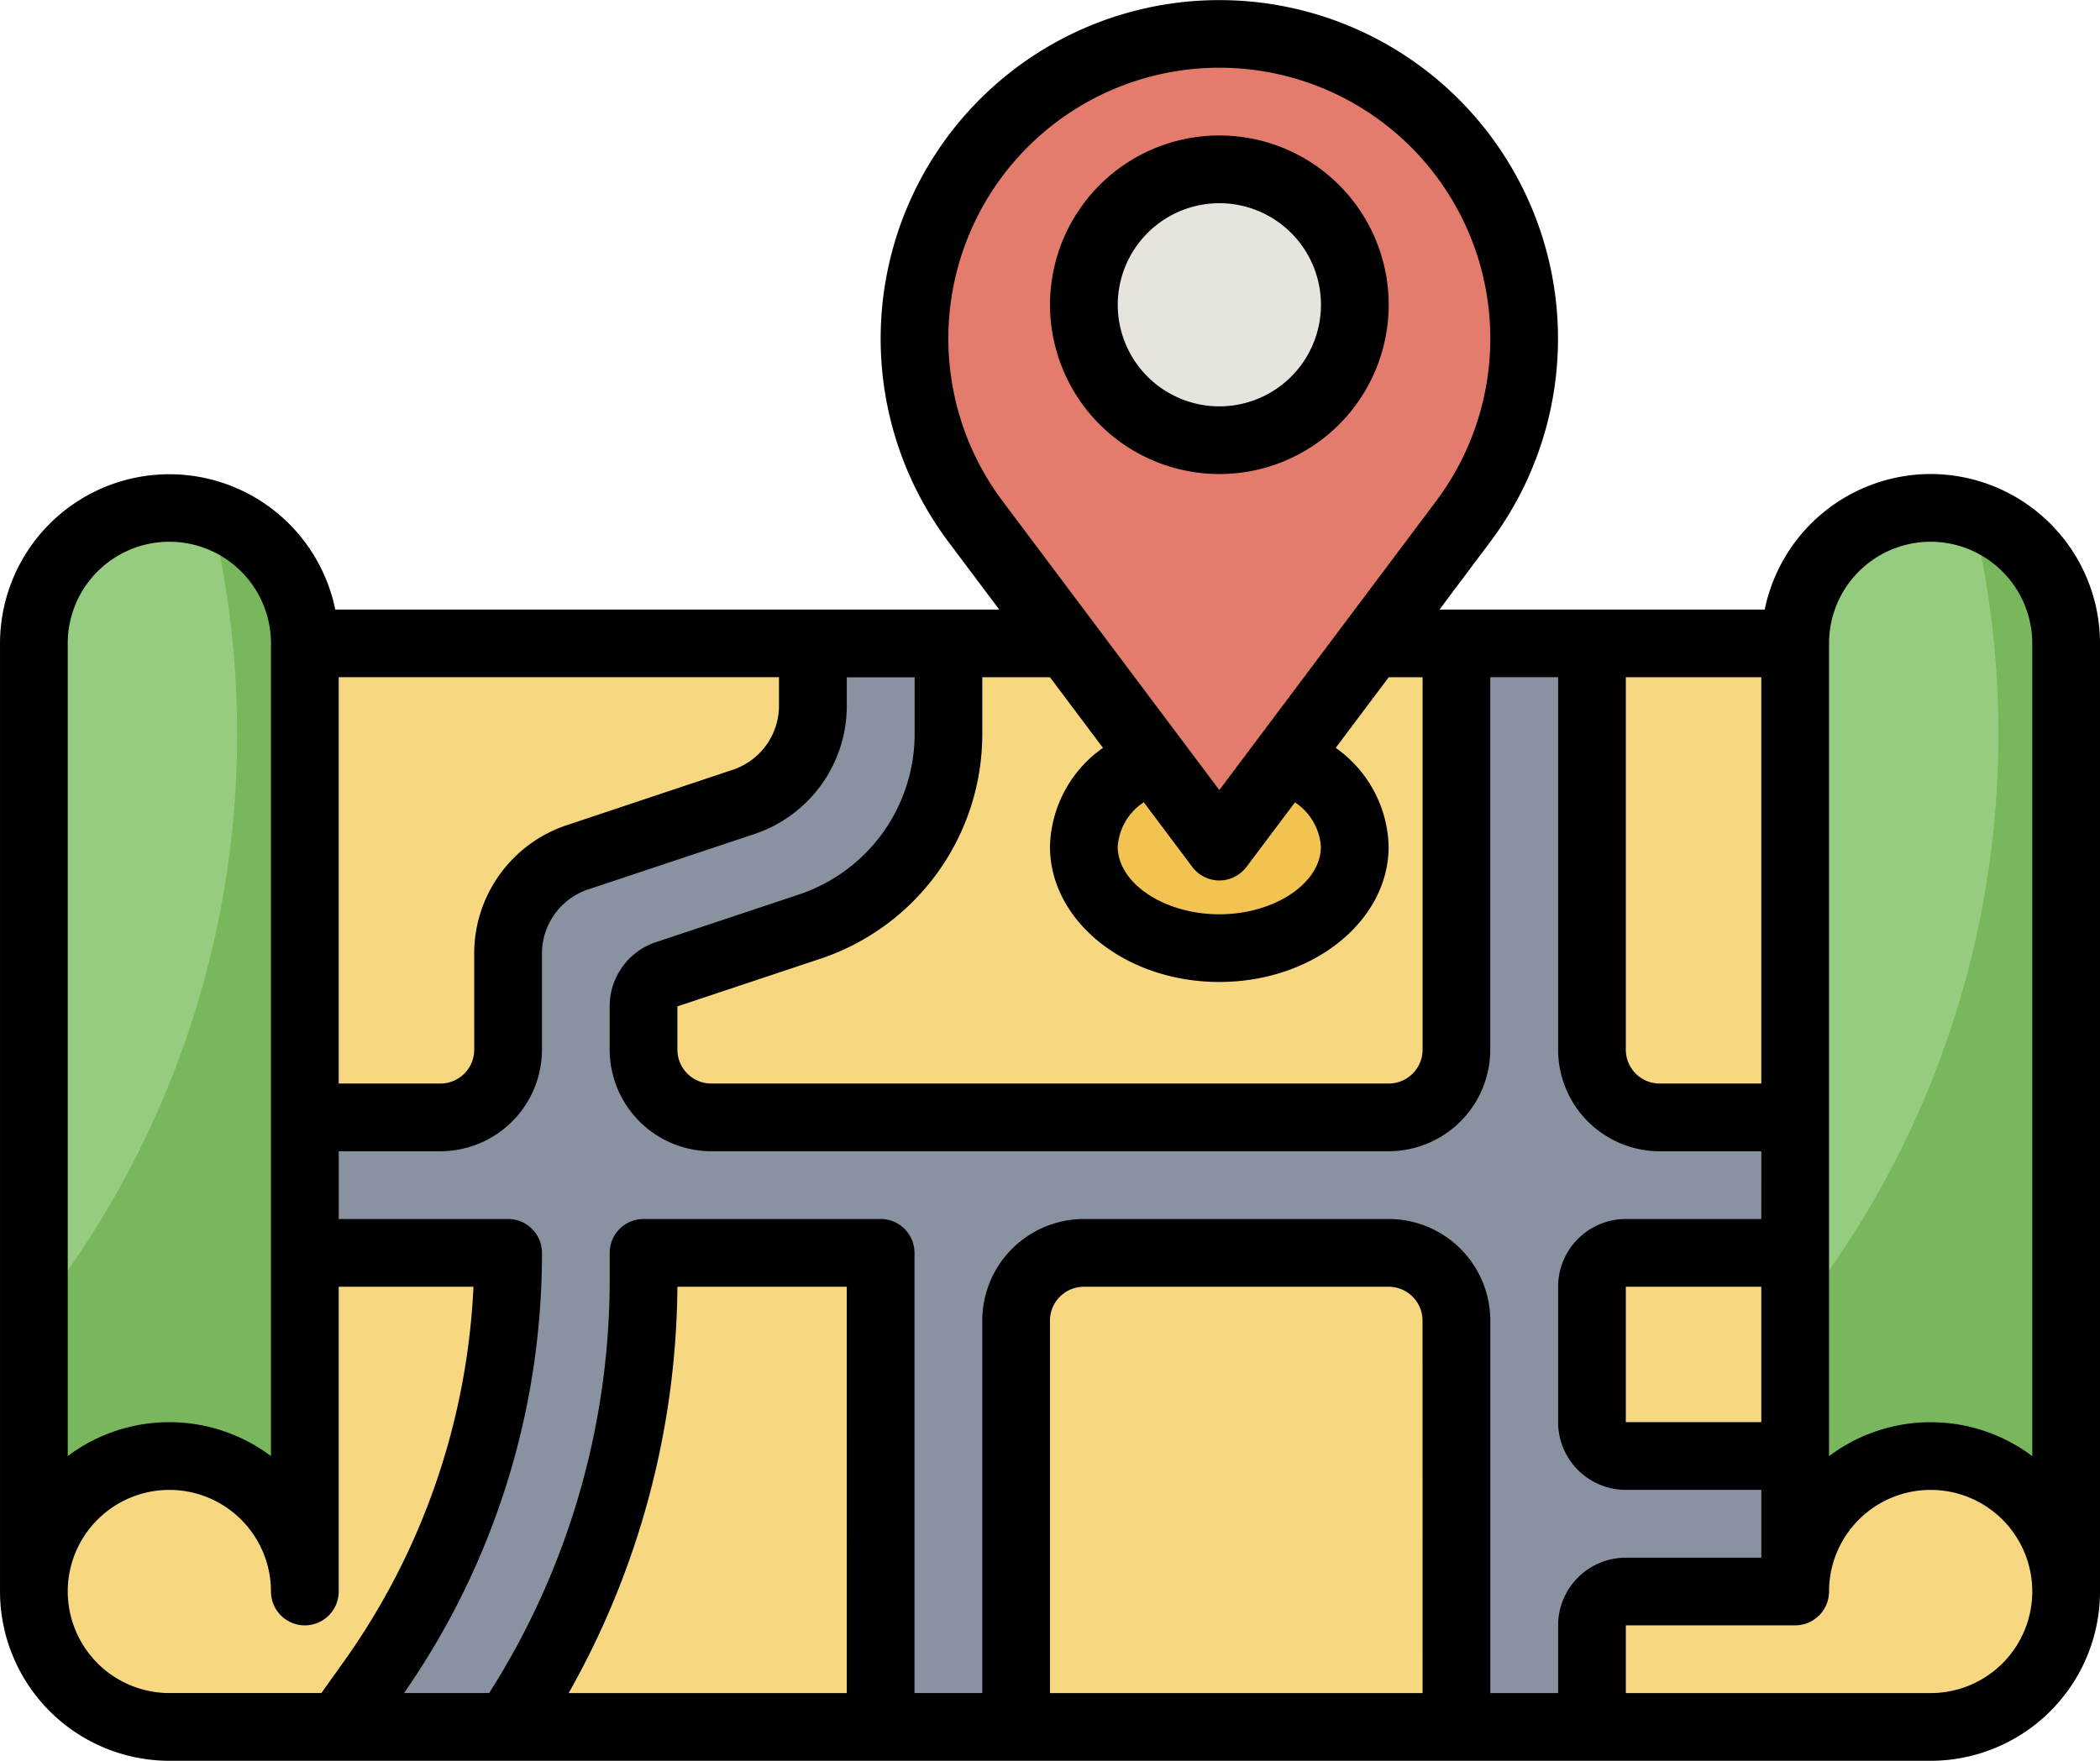 <svg xmlns="http://www.w3.org/2000/svg" width="149.606" height="125.477" viewBox="0 0 149.606 125.477"><defs><style>.a{fill:#f7d881;}.b{fill:#f2c351;}.c{fill:#8892a0;}.d{fill:#78b75b;}.e{fill:#e47c6e;}.f{fill:#e7e4dd;}.g{fill:#96cc7f;}</style></defs><g transform="translate(-0.999 -5.999)"><path class="a" d="M127.474,25V92.563a9.652,9.652,0,1,1,9.652,9.652H11.652A9.652,9.652,0,1,1,21.3,92.563V25Z" transform="translate(1.414 26.848)"/><path class="b" d="M47.384,28.385c2.937,1.24,4.92,3.6,4.92,6.31,0,4-4.322,7.239-9.652,7.239S33,38.693,33,34.695c0-2.707,1.983-5.07,4.92-6.31" transform="translate(45.216 31.631)"/><path class="c" d="M10,58.782h9.652a4.825,4.825,0,0,0,4.826-4.826V47.108a7.238,7.238,0,0,1,4.949-6.867L41.243,36.3a7.239,7.239,0,0,0,4.951-6.867V25h9.652v6.455a14.478,14.478,0,0,1-9.9,13.735L35.778,48.58a2.412,2.412,0,0,0-1.648,2.29v3.086a4.825,4.825,0,0,0,4.826,4.826H87.215a4.825,4.825,0,0,0,4.826-4.826V25h9.652V53.956a4.825,4.825,0,0,0,4.826,4.826h9.652v9.652H104.106a2.414,2.414,0,0,0-2.413,2.413V80.5a2.414,2.414,0,0,0,2.413,2.413h12.065v9.652H104.106a2.414,2.414,0,0,0-2.413,2.413v7.239H92.041V73.259a4.825,4.825,0,0,0-4.826-4.826H65.5a4.825,4.825,0,0,0-4.826,4.826v28.956H51.02V68.433H34.13v1.9a57.47,57.47,0,0,1-9.652,31.878H12.413l2.246-3.147a52.687,52.687,0,0,0,9.818-30.635H10Z" transform="translate(12.718 26.848)"/><path class="d" d="M2,98.215a9.652,9.652,0,0,1,19.3,0V30.652a9.652,9.652,0,0,0-19.3,0Z" transform="translate(1.414 21.196)"/><path class="d" d="M54,98.215a9.652,9.652,0,0,1,19.3,0V30.652a9.652,9.652,0,1,0-19.3,0Z" transform="translate(74.889 21.196)"/><path class="e" d="M49.717,64.911,67.09,41.747a21.717,21.717,0,1,0-34.747,0Z" transform="translate(38.152 1.414)"/><ellipse class="f" cx="10" cy="9.5" rx="10" ry="9.5" transform="translate(77.998 18.475)"/><path class="g" d="M54,30.652V78.561A66.453,66.453,0,0,0,68.478,37.075a66.9,66.9,0,0,0-1.841-15.556A9.533,9.533,0,0,0,54,30.652Z" transform="translate(74.889 21.196)"/><path class="g" d="M2,30.652V78.561A66.453,66.453,0,0,0,16.478,37.075a66.9,66.9,0,0,0-1.841-15.556A9.559,9.559,0,0,0,11.652,21,9.652,9.652,0,0,0,2,30.652Z" transform="translate(1.414 21.196)"/><g transform="translate(0.999 5.999)"><path d="M138.538,39.778a12.088,12.088,0,0,0-11.819,9.657H103.55l3.619-4.828a24.127,24.127,0,1,0-38.607,0l3.622,4.828-47.3,0A12.065,12.065,0,0,0,1,51.843v67.566a12.078,12.078,0,0,0,12.062,12.065l125.479,0a12.079,12.079,0,0,0,12.065-12.065V51.848a12.082,12.082,0,0,0-12.067-12.07Zm-12.062,67.563h-9.652V97.692h9.652Zm0-14.475h-9.652A4.828,4.828,0,0,0,112,97.692v9.649a4.828,4.828,0,0,0,4.826,4.826h9.652V117l-9.652,0A4.828,4.828,0,0,0,112,121.821v4.828H107.17l0-26.545a7.248,7.248,0,0,0-7.239-7.239H78.216a7.248,7.248,0,0,0-7.239,7.239v26.543H66.149V95.279a2.411,2.411,0,0,0-2.413-2.413H46.848a2.411,2.411,0,0,0-2.413,2.413v1.9a54.863,54.863,0,0,1-8.588,29.467H29.781a54.789,54.789,0,0,0,9.828-31.369A2.41,2.41,0,0,0,37.2,92.866H25.131V88.038H32.37A7.249,7.249,0,0,0,39.609,80.8l0-6.843a4.819,4.819,0,0,1,3.3-4.58l11.816-3.938a9.636,9.636,0,0,0,6.6-9.157v-2.02h4.833V58.3A12.06,12.06,0,0,1,57.9,69.747L47.733,73.135a4.819,4.819,0,0,0-3.3,4.58V80.8a7.249,7.249,0,0,0,7.239,7.236H99.928a7.247,7.247,0,0,0,7.239-7.236l0-26.543H112V80.8a7.248,7.248,0,0,0,7.239,7.239h7.239ZM102.344,126.65H75.8V100.107a2.414,2.414,0,0,1,2.413-2.413H99.928a2.414,2.414,0,0,1,2.413,2.413Zm-41.02,0H41.508a59.68,59.68,0,0,0,7.75-28.956H61.323ZM34.783,80.8a2.415,2.415,0,0,1-2.413,2.413H25.129V54.256l31.366,0v2.02a4.818,4.818,0,0,1-3.3,4.58L41.382,64.8a9.64,9.64,0,0,0-6.6,9.16Zm91.693,2.413h-7.239a2.414,2.414,0,0,1-2.413-2.413V54.258h9.652ZM87.868,10.825a19.3,19.3,0,0,1,15.438,30.886L87.866,62.3,72.425,41.711A19.3,19.3,0,0,1,87.868,10.825Zm7.234,55.5c0,2.618-3.313,4.826-7.236,4.826s-7.239-2.208-7.239-4.826a4.1,4.1,0,0,1,1.856-3.156l3.455,4.606a2.413,2.413,0,0,0,3.861,0l3.453-4.6A4.107,4.107,0,0,1,95.1,66.323ZM79.575,59.292A8.851,8.851,0,0,0,75.8,66.323c0,5.323,5.41,9.652,12.065,9.652s12.062-4.329,12.062-9.652a8.862,8.862,0,0,0-3.771-7.031l3.776-5.033h2.413l0,26.54a2.414,2.414,0,0,1-2.413,2.413H51.671A2.414,2.414,0,0,1,49.258,80.8V77.715l10.166-3.388A16.88,16.88,0,0,0,70.978,58.3V54.261H75.8ZM5.825,51.843a7.239,7.239,0,1,1,14.478,0v57.918a12.046,12.046,0,0,0-14.478,0Zm0,67.566a7.239,7.239,0,1,1,14.478,0,2.413,2.413,0,1,0,4.826,0V97.692h9.6a49.976,49.976,0,0,1-9.312,26.82l-1.525,2.135H13.061a7.249,7.249,0,0,1-7.236-7.239Zm132.716,7.241H116.824l0-4.828,12.065,0h0a2.414,2.414,0,0,0,2.413-2.413,7.239,7.239,0,1,1,7.239,7.239Zm7.239-16.886a12.046,12.046,0,0,0-14.478,0V51.845a7.242,7.242,0,0,1,7.239-7.241,7.252,7.252,0,0,1,7.239,7.244Z" transform="translate(-0.999 -5.999)"/><path d="M44.065,34.127A12.064,12.064,0,1,0,32,22.065,12.074,12.074,0,0,0,44.065,34.127Zm0-19.3a7.238,7.238,0,1,1-7.239,7.239A7.247,7.247,0,0,1,44.065,14.826Z" transform="translate(42.804 -0.346)"/></g></g></svg>